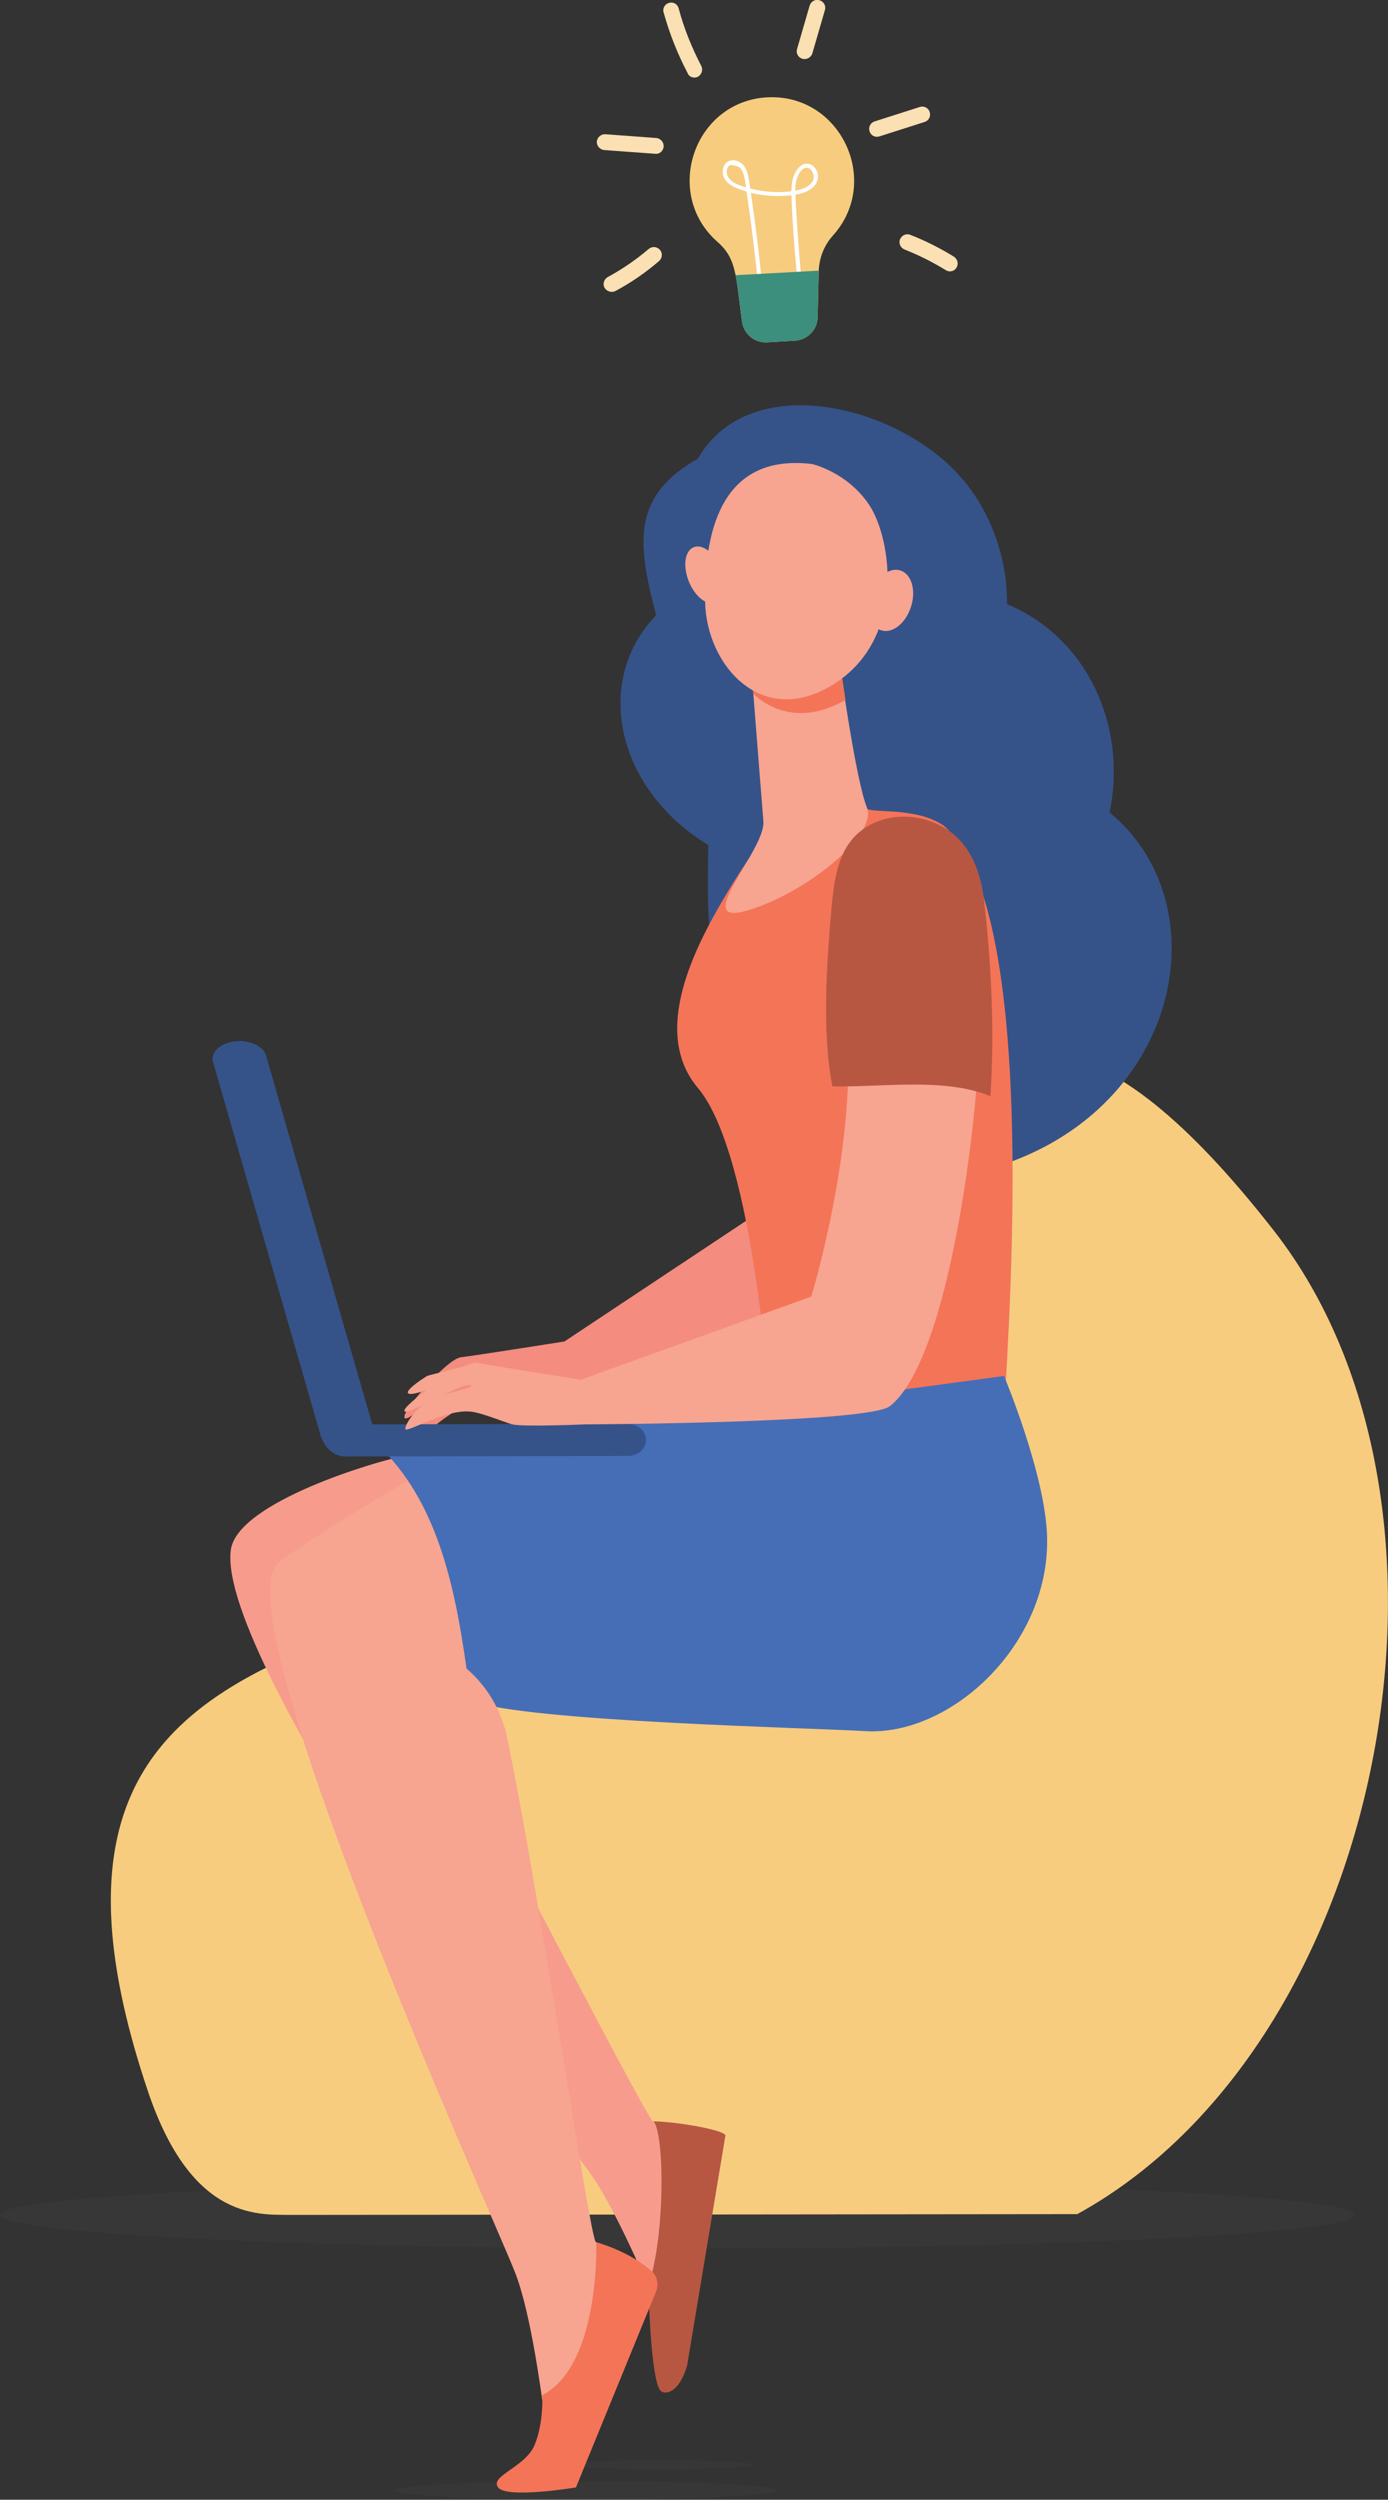 <?xml version="1.0" encoding="utf-8"?>
<!-- Generator: Adobe Illustrator 24.2.1, SVG Export Plug-In . SVG Version: 6.00 Build 0)  -->
<svg version="1.1" id="Layer_1" xmlns="http://www.w3.org/2000/svg" xmlns:xlink="http://www.w3.org/1999/xlink" x="0px" y="0px"
	 viewBox="0 0 519.1 934.7" style="enable-background:new 0 0 519.1 934.7;" xml:space="preserve">
<rect x="0" y="0" width="519.1" height="934.7" fill="#333333" stroke="none"/>
<style type="text/css">
	.st0{opacity:0.1;fill:#606060;}
	.st1{fill:#F7A491;}
	.st2{fill:#F48C7F;}
	.st3{fill:#184655;}
	.st4{fill:#13375B;}
	.st5{fill:#3C8F7C;}
	.st6{fill:#50BFA5;}
	.st7{fill:#FAE0B2;}
	.st8{fill:#F47458;}
	.st9{fill:#FFFFFF;}
	.st10{fill:#355389;}
	.st11{fill:#466EB6;}
	.st12{fill:#F7CC7F;}
	.st13{fill:#F79C8D;}
	.st14{fill:#B75742;}
	.st15{fill:#86B1F2;}
	.st16{fill:#07345A;}
	.st17{fill:#F8A492;}
</style>
<ellipse class="st0" cx="253.3" cy="828.2" rx="253.3" ry="12.6"/>
<ellipse class="st0" cx="219" cy="931.2" rx="71.4" ry="3.5"/>
<ellipse class="st0" cx="246.9" cy="921.6" rx="34.6" ry="1.7"/>
<g>
	<g>
		<path class="st12" d="M286.9,36.4c27.4-1.5,43,31.4,24.5,51.8c-3.3,3.7-5.1,8.5-5.2,13.4l-0.4,17c-0.1,4.7-3.8,8.5-8.5,8.8
			l-10.4,0.6c-4.7,0.3-8.8-3.1-9.4-7.8c-2.3-17-2-23.4-9-29.6C247.7,72.5,259.5,37.9,286.9,36.4z"/>
		<g>
			<path class="st9" d="M298.5,107.7c-1.4-13.8-2.4-29-2.5-34.7c-5.1,0.6-10.2,0.3-15.2-0.9c1.7,11.3,3.1,22.8,4.2,34.2l-1.5,0.1
				c-1.1-11.6-2.6-23.3-4.3-34.8c-3-0.9-6.5-2-8.1-4.6c-0.8-1.2-1-2.8-0.6-4.2c1-3.7,5.5-3.7,7.8-0.7c1.5,2,1.7,4.8,2.3,8.4
				c5,1.3,10.2,1.7,15.4,1c0-2.9,0.4-5.6,2-7.9c5.5-8.1,14.9,6.6-0.5,9.2c0.1,4.5,1.1,20.1,2.5,34.7L298.5,107.7z M299.1,64.5
				c-1.3,1.9-1.7,4.3-1.7,6.8c3.3-0.6,5.4-1.7,6.5-3.5C305.5,64.9,302.1,60.1,299.1,64.5z M273.1,61.7c-1.5,0.8-1.7,3.2-0.7,4.6
				c1.3,2.1,4.2,3.1,6.6,3.8c-0.4-2.8-0.7-5.3-1.9-7C276.2,61.9,273.2,61.6,273.1,61.7z"/>
		</g>
		<path class="st5" d="M306.2,101.2c0,0.1,0,0.3,0,0.4l-0.4,17c-0.1,4.7-3.8,8.5-8.5,8.8l-10.4,0.6c-4.7,0.3-8.8-3.1-9.4-7.8
			c-1-7.6-1.5-13-2.4-17.3L306.2,101.2z"/>
		<g>
			<path class="st7" d="M303.8,20l4.7-16.2c0.5-1.6-0.4-3.2-2-3.7c-1.6-0.5-3.2,0.4-3.7,2l-4.7,16.2c-0.5,1.6,0.4,3.2,2,3.7
				C301.7,22.4,303.3,21.5,303.8,20z"/>
		</g>
		<g>
			<path class="st7" d="M328.9,51l16.9-5.4c1.6-0.5,2.4-2.2,1.9-3.7c-0.5-1.6-2.2-2.4-3.7-1.9l-16.9,5.4c-1.6,0.5-2.4,2.2-1.9,3.7
				C325.7,50.7,327.3,51.5,328.9,51z"/>
		</g>
		<g>
			<path class="st7" d="M357.7,100.1c0.9-1.4,0.4-3.2-0.9-4.1c-5.2-3.2-10.7-6-16.4-8.2c-1.5-0.6-3.2,0.2-3.8,1.7
				c-0.6,1.5,0.2,3.2,1.7,3.8c5.3,2.1,10.5,4.7,15.4,7.7C355,101.9,356.9,101.5,357.7,100.1z"/>
		</g>
		<g>
			<path class="st7" d="M261,28.7c1.4-0.8,2-2.5,1.3-4c-3.6-6.9-6.5-14.1-8.5-21.6c-0.4-1.6-2.1-2.5-3.6-2c-1.6,0.4-2.5,2.1-2,3.6
				c2.2,7.9,5.2,15.5,9,22.7C257.8,28.9,259.6,29.4,261,28.7z"/>
		</g>
		<g>
			<path class="st7" d="M248.2,54.8c0.1-1.6-1.1-3-2.7-3.2l-19.1-1.4c-1.6-0.1-3,1.1-3.2,2.7c-0.1,1.6,1.1,3,2.7,3.2l19.1,1.4
				C246.7,57.7,248.1,56.4,248.2,54.8z"/>
		</g>
		<g>
			<path class="st7" d="M229.4,109.1c0.3-0.1,0.5-0.2,0.8-0.3c5.8-3.1,11.3-6.9,16.3-11.2c1.2-1.1,1.4-2.9,0.3-4.2
				c-1.1-1.2-2.9-1.4-4.2-0.3c-4.7,4-9.8,7.5-15.3,10.5c-1.4,0.8-2,2.6-1.2,4C226.8,108.8,228.2,109.3,229.4,109.1z"/>
		</g>
	</g>
	<path class="st12" d="M476.6,460.4c-65.6-84.2-104.8-80-132.2-34.7c-22.4,37-31.8,106.4-83.6,134.9
		C145.6,623.9-5.1,601.9,55.2,781.6c16.8,50.2,42.8,46.3,54.8,46.6l292.9-0.3C518.2,764.5,557,563.7,476.6,460.4z"/>
	<g>
		<g>
			<path class="st10" d="M415,303.8c6.7-33-8.8-65.6-38.4-77.9c0.2-18.8-7.2-37.6-20-50.4c-25.2-25.3-77.1-36.3-95.6-4
				c-24.5,13.9-22.9,31.1-15.6,58.5c-23.7,24.6-15,65,19.5,86c-0.5,27.6-1.3,69.3,22.8,81.1c5.8,2.8,14.8,6.8,16,8
				c-1.5-1.4,17.8,52.6,78,27.9C443,407.8,454.9,336.7,415,303.8z"/>
			<path class="st2" d="M160.1,526.2c4.8-4.8,13.3-9,12.8-9.7c-2-2.8-23,18.9-21.6,12.8c0.8-3.4,15.8-21.1,21.1-21.8
				c5.2-0.6,38.7-5.9,38.7-5.9l77.4-51.4c0,0,3.8-60.8-12.6-101.8c18-5.5,21.5-6.7,39.9-5.2c10.5,41.6,21.9,111.6,8.2,132
				c-5.8,8.6-106.3,41.8-106.3,41.8s-21.8,8.2-25.8,8.4c-3.1,0.2-11.5-0.5-15.7,0.1c-9.4,1.5-21,15.4-21.8,13.8
				C153.7,538.1,155.1,531.1,160.1,526.2z"/>
			<path class="st8" d="M266.4,343.5c7.3-13.4,14.8-24.1,14.8-24.1c7.5-13.4,27-20.2,27-20.2s6.5,0.1,14,0.5
				c0.5,1.2,0.9,2.1,1.4,2.5c2.8,2.1,18.9-0.6,29.3,6.5c34.9,30,25.2,175.4,22.5,221.3l-87.1,0.4c0,0-5.8-98.2-27.3-123.6
				C246,389,255.6,363.4,266.4,343.5z"/>
			<path class="st13" d="M242.5,855c-0.9-1.7-13-30.9-22.9-43.9C205.3,792.2,81.1,621.3,86.3,579.7c2.2-18.2,56-33.6,62.4-34.7
				c34.2,4.6-1.7,34.1,24,58.3c-16.7,5.7-26.6,12.9-23,17.6c14.5,18.8,91.3,170.5,94.6,172.4C259.2,802,265,798,265,798
				s-3.4,85.3-10.5,82.6C247.4,877.9,253.1,874.4,242.5,855z"/>
			<path class="st14" d="M271.3,798.5L257,884.4c-3.2,11.1-8.7,11-10,9.5c-2.9-3.1-4.2-26-4.5-39.1c6.5-19.9,5.9-57.4,1.9-61.6
				C254,793.4,271.3,796.6,271.3,798.5z"/>
			<path class="st1" d="M220,587.9c-19.3-31.9-18.2-27.9-51.7-42.3c-13.4,5.4-58.4,33.6-64.1,38.8l71.5,51.8
				C173.3,630.4,198.2,601.7,220,587.9z"/>
			<path class="st1" d="M314.3,249.9c0,0,5.8,41.8,9.9,52c4.1,10.2-22.4,31.9-44.5,38.5c-22,6.6,6.7-22.5,5.8-33.3
				c-0.9-10.9-4.9-62.3-4.9-62.3L314.3,249.9z"/>
			<path class="st8" d="M281.8,259.5c-0.6-8.5-1.1-14.8-1.1-14.8l33.7,5.1c0,0,0.8,4.9,1.8,11.9
				C302.4,269.7,290.2,267.2,281.8,259.5z"/>
			<path class="st1" d="M303.7,173.5c0,0,13.3,3,21.5,15.5c8.2,12.5,13.8,49.5-13.2,66.7c-27,17.2-48-7.1-48.3-30.9
				C263.4,201,268.5,169.3,303.7,173.5z"/>
			<path class="st1" d="M257.6,217.4c2.3,5.7,6.9,9.3,10.2,8c3.3-1.3,4.2-7.1,1.9-12.8c-2.3-5.7-6.9-9.3-10.2-8
				C256.1,205.9,255.3,211.6,257.6,217.4z"/>
			<path class="st1" d="M325.6,222.1c-2,6.2-0.2,12.3,4,13.6c4.2,1.3,9.1-2.6,11.1-8.8c2-6.2,0.2-12.3-4-13.6
				C332.5,212,327.6,215.9,325.6,222.1z"/>
			<path class="st11" d="M223.9,532.7c14.9-1.4,64.2-6.4,64.2-6.4l87.4-11.8c0,0,15.5,36.9,16.1,60.1c1.1,40.5-36.2,74.7-68.1,72.7
				c-19-1.2-126.5-3.5-147.4-11.3c-4.3-33-9.3-68.8-31.6-92.5C180.1,538.6,203.7,534.6,223.9,532.7z"/>
			<path class="st1" d="M222.8,838.3c-2.4-2.5-21.6-133.7-33.2-188.8c-2.8-13.3-11.2-24.6-23.1-31.1l-62.4-34
				c-21.6,19.8,79.2,241.7,88.4,265c6.4,16,10.3,49.1,10.8,51.1c5.2,22.7-1.6,24.6,4.9,29.4c6.5,4.8,35.4-78.1,35.4-78.1
				S235.5,851.4,222.8,838.3z"/>
			<path class="st10" d="M241.6,538.4L241.6,538.4c0,3.3-3,6-6.8,6l-105.9,0.2c-3.8,0-7.5-3.2-8.7-7.3l1.9,1.3c0-3.3,3-6,6.8-6
				l105.9-0.2C238.5,532.4,241.6,535.1,241.6,538.4z"/>
			<g>
				<path class="st10" d="M129.9,542.5c0.6,0,1.3,0,1.9-0.1c5.5-0.7,9.1-4.2,8-7.8L99.5,394.7c-1-3.6-6.3-6-11.8-5.3
					c-5.5,0.7-9.1,4.2-8,7.8L120,537.1C121,540.3,125.2,542.5,129.9,542.5z"/>
			</g>
			<path class="st1" d="M161.1,523.5c6.1-3,15.5-4.4,15.2-5.2c-1-3.3-28,13.9-24.8,8.5c1.8-3,21.8-18.2,27.1-17.2
				c5.1,1,38.6,6.3,38.6,6.3l86.2-31.1c0,0,16.4-53.6,13.5-97.6c18.8,0.4,31.9,3.5,49,10.6c-2.9,42.8-13.8,112.9-33.1,128
				c-8.1,6.4-114,6.8-114,6.8s-23.2,1-27.2,0c-3-0.8-10.8-4.1-15-4.7c-9.4-1.5-24.8,8.2-25,6.4C151.4,532.9,155,526.6,161.1,523.5z"
				/>
			<path class="st14" d="M310.9,340.4c1.2-13.5,2.9-27.2,16.7-33c8.6-3.6,18.8-2.3,26.5,2.7c9.2,5.9,12.9,16.7,14,27.2
				c2.7,23.8,3.9,48.7,2.3,72.6c-17.1-7.1-40.4-3.3-59.1-3.7C307.2,385.2,309.4,358,310.9,340.4z"/>
		</g>
		<path class="st1" d="M173.9,510.8c-14.7,3.8-13.9,3.5-14.5,3.9c-10.4,6.6-9.6,9.4,6.4,2.6c0.4-0.2,0.8-0.3,1.3-0.3l7.6,0.1
			c2.9,0,4.3-3.6,2.1-5.6l0,0C176,510.8,175,510.5,173.9,510.8z"/>
		<path class="st8" d="M202.8,895.6c0,0,0.6,10.4-2.9,18.7c-3.5,8.3-16.9,11.5-13.6,15.8c3.2,4.3,29.1,0,29.1,0l29.9-73.1
			c1.2-2.7,0.5-5.9-1.7-7.9c-3.6-3.1-10.2-7.6-20.6-10.7C223,838.5,224.6,884.3,202.8,895.6z"/>
	</g>
</g>
</svg>

